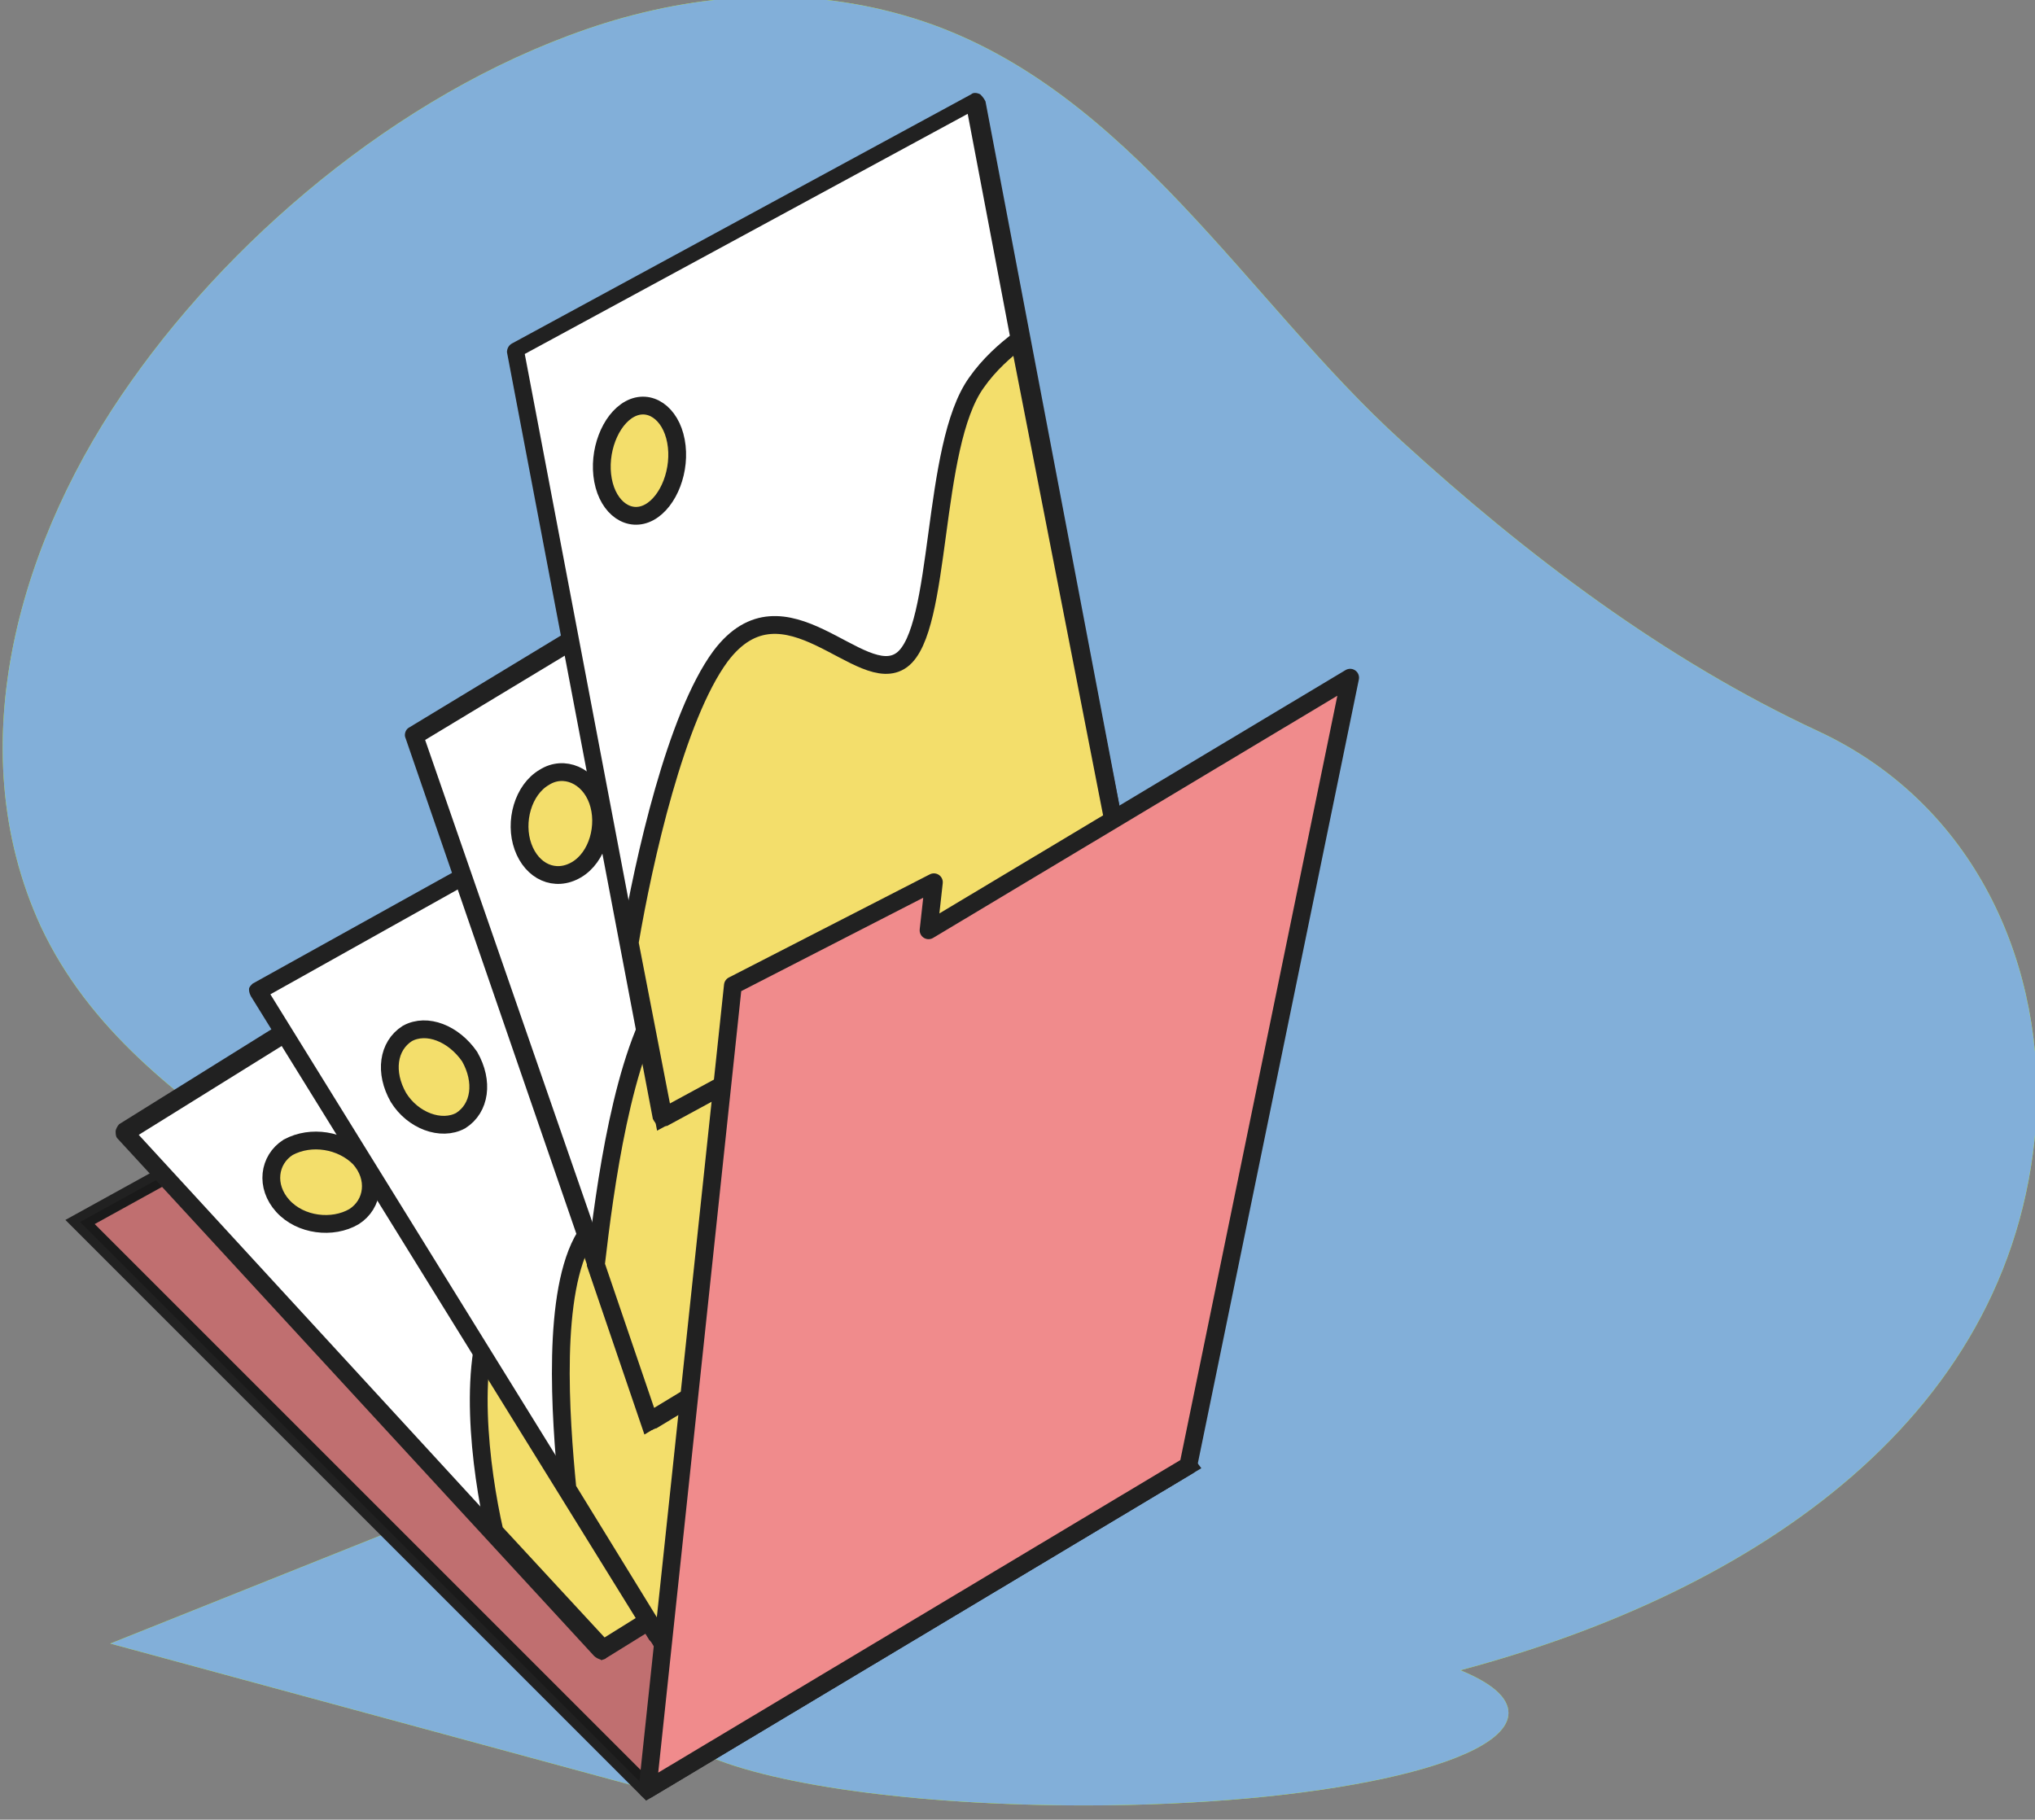 <?xml version="1.0" encoding="utf-8"?>
<!-- Generator: Adobe Illustrator 21.1.0, SVG Export Plug-In . SVG Version: 6.00 Build 0)  -->
<svg version="1.1" id="圖層_1" xmlns="http://www.w3.org/2000/svg" xmlns:xlink="http://www.w3.org/1999/xlink" x="0px" y="0px"
	 viewBox="0 0 114.4 102.3" style="enable-background:new 0 0 114.4 102.3;" xml:space="preserve">
<rect x="0" y="0" width="114.4" height="102.3" fill="#808080" stroke="none"/>
<style type="text/css">
	.st0{fill:#C6FF00;}
	.st1{fill:#82AFD9;}
	.st2{fill:#F08B8C;stroke:#212121;stroke-miterlimit:10;}
	.st3{opacity:0.2;}
	.st4{fill:#FFFFFF;}
	.st5{fill:#212121;}
	.st6{fill:#F3DE6B;stroke:#212121;stroke-miterlimit:10;}
	.st7{fill:#F08B8C;stroke:#212121;stroke-linecap:round;stroke-linejoin:round;stroke-miterlimit:10;}
</style>
<g>
	<path class="st0" d="M102.2,41.1c-8.6-4-16.4-9.9-23.4-16.3C70.2,17,63.5,5.1,51.9,1.2c-6-2-12.1-1.7-17.9,0.1
		C23.2,4.7,13.4,12.9,7.4,21.4c-6.2,8.7-9.8,20.5-5.1,30.7c5.4,11.5,19.7,15,27,25.3c1,1.5,2,3,2.9,4.6l-26,10.4l30.2,8.2l2.9-2.1
		c3.7,1.8,12,3,21.7,3c13.1,0,23.8-2.3,23.8-5.2c0-0.9-1-1.7-2.7-2.4c16.5-4.4,31.5-14.3,32.4-31.4C114.8,53.5,110.6,45,102.2,41.1z
		"/>
</g>
<g>
	<path class="st1" d="M102.2,41.1c-8.6-4-16.4-9.9-23.4-16.3C70.2,17,63.5,5.1,51.9,1.2c-6-2-12.1-1.7-17.9,0.1
		C23.2,4.7,13.4,12.9,7.4,21.4c-6.2,8.7-9.8,20.5-5.1,30.7c5.4,11.5,19.7,15,27,25.3c1,1.5,2,3,2.9,4.6l-26,10.4l30.2,8.2l2.9-2.1
		c3.7,1.8,12,3,21.7,3c13.1,0,23.8-2.3,23.8-5.2c0-0.9-1-1.7-2.7-2.4c16.5-4.4,31.5-14.3,32.4-31.4C114.8,53.5,110.6,45,102.2,41.1z
		"/>
</g>
<polygon class="st2" points="36.4,100.6 4.5,68.7 41.1,48.5 66.8,82.4 "/>
<g class="st3">
	<polygon points="36.4,100.6 4.5,68.7 41.1,48.5 66.8,82.4 	"/>
</g>
<g>
	<polygon class="st4" points="60.6,76.1 33.8,92.8 7,63.7 33.8,47 	"/>
	<path class="st5" d="M33.8,93.3c-0.1,0-0.3-0.1-0.4-0.2L6.6,64c-0.1-0.1-0.1-0.3-0.1-0.4c0-0.1,0.1-0.3,0.2-0.4l26.8-16.7
		c0.2-0.1,0.5-0.1,0.6,0.1L61,75.8c0.1,0.1,0.1,0.3,0.1,0.4c0,0.1-0.1,0.3-0.2,0.4L34.1,93.2C34,93.3,33.9,93.3,33.8,93.3z
		 M7.8,63.8l26.1,28.4L59.8,76L33.7,47.7L7.8,63.8z"/>
</g>
<path class="st6" d="M42.2,56.1c-0.8,0.6-1.5,1.4-2.1,2.3C38.2,61.7,43,69,40.8,70.8c-2.3,1.8-10.2-2-12.8,2.4
	c-1.8,3.1-1,9.4-0.2,12.9l6.1,6.6l26.8-16.7L42.2,56.1z"/>
<path class="st6" d="M20.2,65.1c1,1.1,0.8,2.6-0.3,3.3c-1.2,0.7-3,0.5-4-0.6c-1-1.1-0.8-2.6,0.3-3.3C17.5,63.8,19.2,64.1,20.2,65.1z
	"/>
<g>
	<polygon class="st4" points="62.1,77.9 36.9,91.9 14.5,55.7 39.7,41.7 	"/>
	<path class="st5" d="M36.9,92.4c-0.2,0-0.3-0.1-0.4-0.2L14.1,56C14,55.8,14,55.7,14,55.6c0-0.1,0.1-0.2,0.2-0.3l25.2-14
		c0.2-0.1,0.5-0.1,0.7,0.2l22.4,36.3c0.1,0.1,0.1,0.3,0.1,0.4c0,0.1-0.1,0.2-0.2,0.3l-25.2,14C37.1,92.4,37,92.4,36.9,92.4z
		 M15.2,55.9l21.9,35.4l24.3-13.5L39.5,42.3L15.2,55.9z"/>
</g>
<path class="st6" d="M46.7,53c-0.8,0.6-1.5,1.3-2,2.2c-1.9,3.3,2,12-0.1,13.7c-2.2,1.7-9.1-3.8-11.7,0.6c-1.9,3.1-1.4,10.1-1,14.2
	l5.1,8.3l25.2-14L46.7,53z"/>
<path class="st6" d="M26.4,59.4c0.8,1.4,0.6,2.9-0.5,3.6c-1.1,0.6-2.7,0-3.5-1.3c-0.8-1.4-0.6-2.9,0.5-3.6
	C24,57.5,25.5,58.1,26.4,59.4z"/>
<g>
	<polygon class="st4" points="63,63.9 36.6,79.9 23.3,41.4 49.6,25.4 	"/>
	<path class="st5" d="M36.6,80.4c-0.1,0-0.1,0-0.2,0c-0.1-0.1-0.3-0.2-0.3-0.3L22.8,41.5c-0.1-0.2,0-0.5,0.2-0.6l26.4-16
		c0.1-0.1,0.3-0.1,0.4,0c0.1,0.1,0.3,0.2,0.3,0.3l13.4,38.5c0.1,0.2,0,0.5-0.2,0.6l-26.4,16C36.8,80.3,36.7,80.4,36.6,80.4z
		 M23.9,41.6l13,37.5l25.5-15.4l-13-37.5L23.9,41.6z"/>
</g>
<path class="st6" d="M53.8,37.4c-0.8,0.6-1.6,1.5-2.3,2.5c-2.4,3.6-0.6,12.9-3,14.8c-2.3,1.9-7.6-3.8-11.1,1.1
	c-2.4,3.4-3.4,11-3.9,15.3l3,8.8l26.4-16L53.8,37.4z"/>
<path class="st6" d="M33.6,45c0.5,1.4,0,3.2-1.2,3.9c-1.2,0.7-2.5,0.1-3-1.3c-0.5-1.4,0-3.2,1.2-3.9C31.7,43,33.1,43.6,33.6,45z"/>
<g>
	<polygon class="st4" points="63,48.7 37.2,62.8 28.9,19.7 54.7,5.6 	"/>
	<path class="st5" d="M37.2,63.3c-0.1,0-0.1,0-0.2,0c-0.1-0.1-0.2-0.2-0.3-0.4l-8.2-43.1c0-0.2,0.1-0.4,0.3-0.5l25.8-14
		c0.1-0.1,0.3-0.1,0.5,0c0.1,0.1,0.2,0.2,0.3,0.4l8.2,43.1c0,0.2-0.1,0.4-0.3,0.5l-25.8,14C37.3,63.3,37.3,63.3,37.2,63.3z
		 M29.5,19.9l8,42.1l24.9-13.5l-8-42.1L29.5,19.9z"/>
</g>
<path class="st6" d="M57.3,19.1c-0.8,0.6-1.7,1.4-2.4,2.4c-2.6,3.6-1.9,13.9-4.2,15.6c-2.3,1.7-6.6-5-10.2-0.2
	c-2.5,3.4-4.3,11.4-5.1,16.1l1.9,9.8l25.8-14L57.3,19.1z"/>
<path class="st6" d="M38,24.8c0.3,1.6-0.4,3.4-1.5,4c-1.1,0.6-2.3-0.2-2.6-1.8c-0.3-1.6,0.4-3.4,1.5-4C36.5,22.4,37.7,23.2,38,24.8z
	"/>
<polygon class="st7" points="41.2,55.4 36.4,100.6 66.8,82.4 75.9,38.1 52.2,52.3 52.5,49.6 "/>
</svg>

